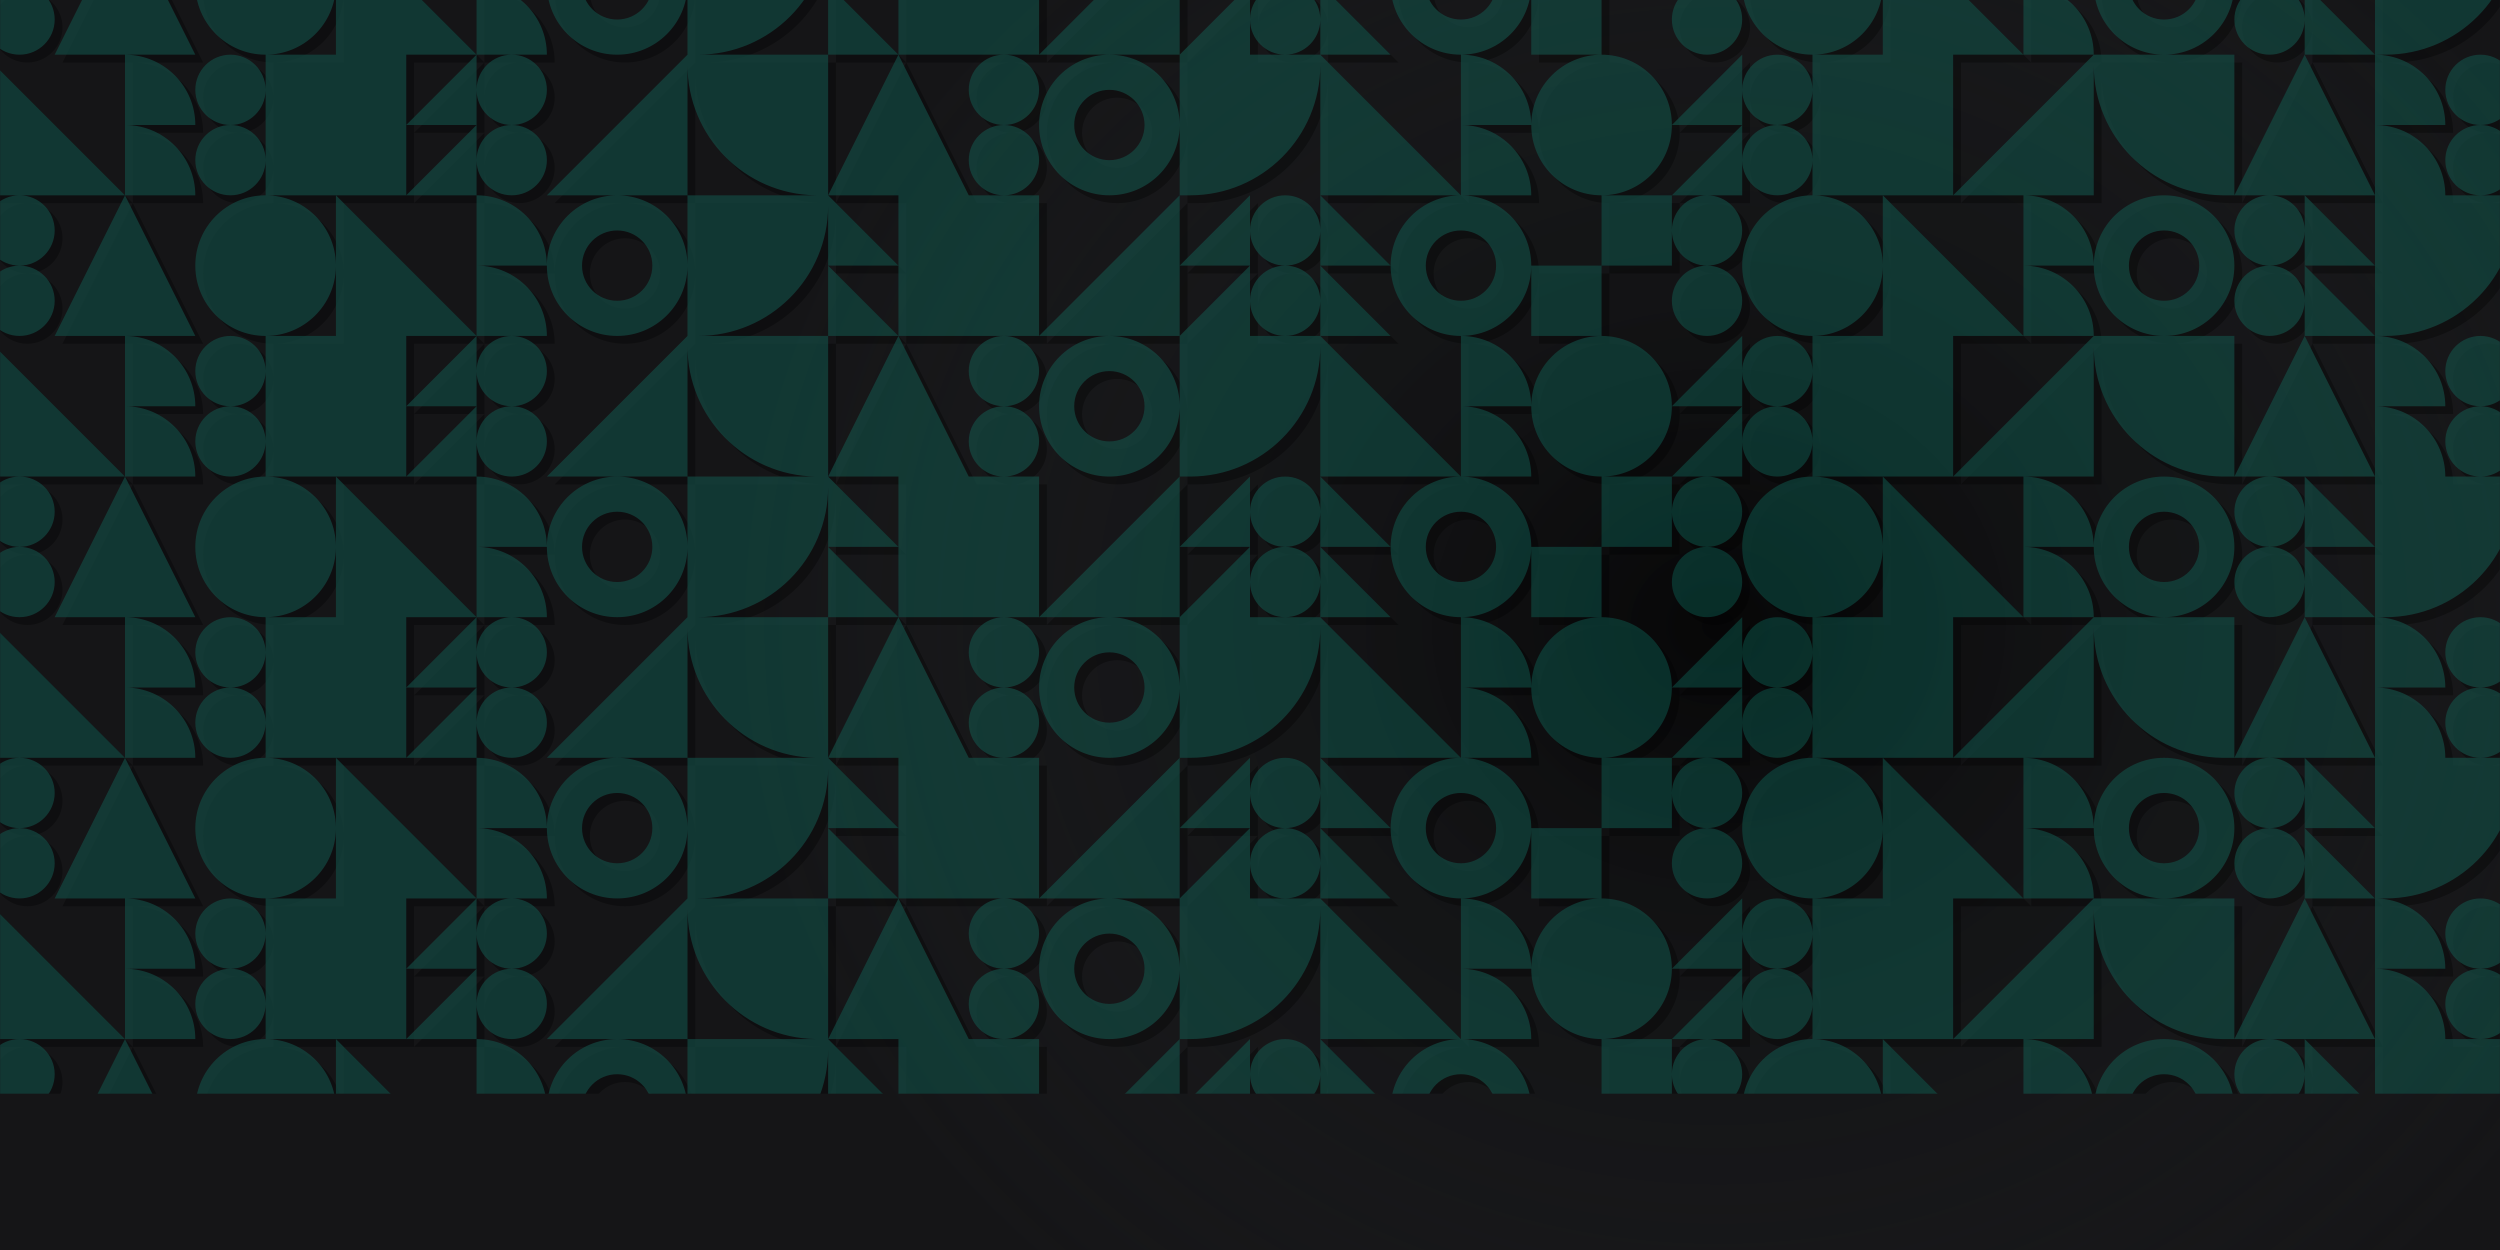 <svg xmlns="http://www.w3.org/2000/svg" xmlns:xlink="http://www.w3.org/1999/xlink" width="1920" height="960" viewBox="0 0 1920 960">
    <defs>
        <radialGradient id="b" cx="68.583%" r="78.567%" fx="68.583%" fy="50%" gradientTransform="matrix(.5 0 0 .897 .343 .052)">
            <stop offset="0%" stop-opacity=".704"/>
            <stop offset="100%" stop-color="#2A2C2F" stop-opacity="0"/>
        </radialGradient>
        <path id="a" d="M0 0h1920v960H0z"/>
        <path id="e" d="M1905 960c14.912 0 27 12.088 27 27s-12.088 27-27 27-27-12.088-27-27 12.088-27 27-27zm-1755 0c0 29.525-23.696 53.516-53.107 53.993L96 1014v-54h54zm-54-54l-108 108V906H96zm216 0v108H204v-26.986l-.004.432C203.758 1002.152 191.763 1014 177 1014c-14.912 0-27-12.088-27-27s12.088-27 27-27c14.763 0 26.758 11.848 26.996 26.554l.004.413v-53.935l-.004.414C203.758 948.152 191.763 960 177 960c-14.912 0-27-12.088-27-27s12.088-27 27-27c14.763 0 26.758 11.848 26.996 26.554l.004.431V906h108zm918 0c29.525 0 53.516 23.696 53.993 53.107l.007.893c0 29.823-24.177 54-54 54-29.525 0-53.516-23.696-53.993-53.107l-.007-.849-.007.84c-.467 29.119-23.983 52.637-53.1 53.109l-.893.007v-54h54c0-29.823 24.177-54 54-54zM798 798v108h-54l-54 108-54-108h54V798h108zm1026 108l-54 108-54-108h108zm54 54c0 29.525-23.696 53.516-53.107 53.993l-.893.007v-54h54zm-964-54c55.228 0 100 44.772 100 100V906h108l-108 108H906v-53.956l-.007.849C905.516 990.304 881.525 1014 852 1014c-29.823 0-54-24.177-54-54s24.177-54 54-54c29.525 0 53.516 23.696 53.993 53.107l.007.86V906h8zm-143 54c14.912 0 27 12.088 27 27s-12.088 27-27 27-27-12.088-27-27 12.088-27 27-27zm837-54v100c0-54.676 43.88-99.104 98.346-99.987L1708 906h8v108h-108l-108-108h108zm-270 0v26.985l.004-.431C1338.242 917.848 1350.237 906 1365 906c14.763 0 26.758 11.848 26.996 26.554l.004.431V906h108v108h-108v-26.986l-.004.432c-.238 14.706-12.233 26.554-26.996 26.554-14.763 0-26.758-11.848-26.996-26.554l-.004-.432V1014l-54-54h54v26.942l.004-.388C1338.242 971.848 1350.237 960 1365 960c14.763 0 26.758 11.848 26.996 26.554l.004.413v-53.935l-.004.414C1391.758 948.152 1379.763 960 1365 960c-14.763 0-26.758-11.848-26.996-26.554l-.004-.389V960l-54-54h54zm-972 54v26.942l.004-.388C366.242 971.848 378.237 960 393 960c14.912 0 27 12.088 27 27s-12.088 27-27 27c-14.763 0-26.758-11.848-26.996-26.554l-.004-.432V1014l-54-54h54zM528-174v100c0-54.676 43.88-99.104 98.346-99.987L628-174h8v108H536c55.228 0 100 44.772 100 100v-46h54l-54 54v108H536c55.228 0 100 44.772 100 100v-46h54l-54 54v108H536c55.228 0 100 44.772 100 100v-46h54l-54 54v108H536c55.228 0 100 44.772 100 100v-46h54l-54 54v108H536c55.228 0 100 44.772 100 100v-46h54l-54 54v108H528L420 906h108v-53.956l-.007.849C527.516 882.304 503.525 906 474 906c-29.525 0-53.516-23.696-53.993-53.107l-.007-.849-.007.84c-.467 29.119-23.983 52.637-53.1 53.109L366 906v-54h54c0-29.823 24.177-54 54-54 29.525 0 53.516 23.696 53.993 53.107l.007.86V798L420 690h108v-53.956l-.007.849C527.516 666.304 503.525 690 474 690c-29.525 0-53.516-23.696-53.993-53.107l-.007-.849-.007.84c-.467 29.119-23.983 52.637-53.1 53.109L366 690v-54h54c0-29.823 24.177-54 54-54 29.525 0 53.516 23.696 53.993 53.107l.007.86V582L420 474h108v-53.956l-.007.849C527.516 450.304 503.525 474 474 474c-29.525 0-53.516-23.696-53.993-53.107l-.007-.849-.007.84c-.467 29.119-23.983 52.637-53.1 53.109L366 474v-54h54c0-29.823 24.177-54 54-54 29.525 0 53.516 23.696 53.993 53.107l.007.86V366L420 258h108v-53.956l-.007.849C527.516 234.304 503.525 258 474 258c-29.525 0-53.516-23.696-53.993-53.107l-.007-.849-.007.84c-.467 29.119-23.983 52.637-53.1 53.109L366 258v-54h54c0-29.823 24.177-54 54-54 29.525 0 53.516 23.696 53.993 53.107l.007.86V150L420 42h108v-53.956l-.007.849C527.516 18.304 503.525 42 474 42c-29.525 0-53.516-23.696-53.993-53.107l-.007-.849-.007.84c-.467 29.119-23.983 52.637-53.1 53.109L366 42v-54h54c0-29.823 24.177-54 54-54 29.525 0 53.516 23.696 53.993 53.107l.007.86V-66L420-174h108zM628 906H528v100c0-54.676 43.88-99.104 98.346-99.987L628 906zm224 27c-14.912 0-27 12.088-27 27s12.088 27 27 27 27-12.088 27-27-12.088-27-27-27zm324-27c0 29.525-23.696 53.516-53.107 53.993L1122 960v-54h54zm-810 0v26.985l.004-.431C366.242 917.848 378.237 906 393 906c14.912 0 27 12.088 27 27s-12.088 27-27 27c-14.763 0-26.758-11.848-26.996-26.554l-.004-.389V960l-54-54h54zm1539 0c14.912 0 27 12.088 27 27s-12.088 27-27 27-27-12.088-27-27 12.088-27 27-27zm-73-108c55.228 0 100 44.772 100 100v8h-54c0 29.525-23.696 53.516-53.107 53.993L1824 960V798h8zM150 906c0 29.525-23.696 53.516-53.107 53.993L96 960v-54h54zm621 0c14.912 0 27 12.088 27 27s-12.088 27-27 27-27-12.088-27-27 12.088-27 27-27zM15 852c14.912 0 27 12.088 27 27s-12.088 27-27 27-27-12.088-27-27 12.088-27 27-27zm1647-54c29.823 0 54 24.177 54 54s-24.177 54-54 54c-29.525 0-53.516-23.696-53.993-53.107l-.007-.849-.007.84c-.467 29.119-23.983 52.637-53.1 53.109L1554 906v-54h54c0-29.823 24.177-54 54-54zm-756 0v108L798 798h108zm918 54l-54 54v-26.986l-.004.432C1769.758 894.152 1757.763 906 1743 906c-14.912 0-27-12.088-27-27s12.088-27 27-27c14.763 0 26.758 11.848 26.996 26.554l.004.413V852h54zm-540 0v26.942l.004-.388C1284.242 863.848 1296.237 852 1311 852c14.912 0 27 12.088 27 27s-12.088 27-27 27c-14.763 0-26.758-11.848-26.996-26.554l-.004-.432V906h-54v-54h54zM150 798L96 906 42 798h108zm1080 0v54h-54c0 29.823-24.177 54-54 54s-54-24.177-54-54 24.177-54 54-54c29.525 0 53.516 23.696 53.993 53.107l.007.86V798h54zm108-108v26.985l.004-.431C1338.242 701.848 1350.237 690 1365 690c14.763 0 26.758 11.848 26.996 26.554l.004.431V690h108v108h54l-108 108v-53.956l-.007.849C1445.516 882.304 1421.525 906 1392 906c-29.823 0-54-24.177-54-54s24.177-54 54-54c29.525 0 53.516 23.696 53.993 53.107l.007.86V798h-54v-26.986l-.004.432C1391.758 786.152 1379.763 798 1365 798c-14.763 0-26.758-11.848-26.996-26.554l-.004-.432V798l-54-54h54v26.942l.004-.388C1338.242 755.848 1350.237 744 1365 744c14.763 0 26.758 11.848 26.996 26.554l.004.413v-53.935l-.004.414C1391.758 732.152 1379.763 744 1365 744c-14.763 0-26.758-11.848-26.996-26.554l-.004-.389V744l-54-54h54zm-1026 0v108h54L258 906v-53.956l-.007.849C257.516 882.304 233.525 906 204 906c-29.823 0-54-24.177-54-54s24.177-54 54-54c29.525 0 53.516 23.696 53.993 53.107l.007.86V798h-54v-26.986l-.004.432C203.758 786.152 191.763 798 177 798c-14.912 0-27-12.088-27-27s12.088-27 27-27c14.763 0 26.758 11.848 26.996 26.554l.004.413v-53.935l-.004.414C203.758 732.152 191.763 744 177 744c-14.912 0-27-12.088-27-27s12.088-27 27-27c14.763 0 26.758 11.848 26.996 26.554l.004.431V690h108zm648 162v26.942l.004-.388C960.242 863.848 972.237 852 987 852c14.763 0 26.758 11.848 26.996 26.554l.004.413V852h54l-54 54v-26.986l-.004.432C1013.758 894.152 1001.763 906 987 906c-14.763 0-26.758-11.848-26.996-26.554l-.004-.432V906l-54-54h54zm162-27c-14.912 0-27 12.088-27 27s12.088 27 27 27 27-12.088 27-27-12.088-27-27-27zm-648 0c-14.912 0-27 12.088-27 27s12.088 27 27 27 27-12.088 27-27-12.088-27-27-27zm1188 0c-14.912 0-27 12.088-27 27s12.088 27 27 27 27-12.088 27-27-12.088-27-27-27zm-351-27c14.912 0 27 12.088 27 27s-12.088 27-27 27-27-12.088-27-27 12.088-27 27-27zM15 798c14.912 0 27 12.088 27 27s-12.088 27-27 27-27-12.088-27-27 12.088-27 27-27zm899-108c55.228 0 100 44.772 100 100V690h108l-108 108h-54v26.985l.004-.431C960.242 809.848 972.237 798 987 798c14.763 0 26.758 11.848 26.996 26.554l.004.431V798h54l-54 54v-26.968l-.004.414C1013.758 840.152 1001.763 852 987 852c-14.763 0-26.758-11.848-26.996-26.554l-.004-.389V852l-54-54v-53.956l-.007.849C905.516 774.304 881.525 798 852 798c-29.823 0-54-24.177-54-54s24.177-54 54-54c29.525 0 53.516 23.696 53.993 53.107l.007.86V690h8zM420 798c0 29.525-23.696 53.516-53.107 53.993L366 852v-54h54zm1188 0c0 29.525-23.696 53.516-53.107 53.993L1554 852v-54h54zm-918 0l-54 54v-54h54zm1134 0l-54 54v-26.968l-.004.414C1769.758 840.152 1757.763 852 1743 852c-14.912 0-27-12.088-27-27s12.088-27 27-27c14.763 0 26.758 11.848 26.996 26.554l.004.431V798h54zM798 582v108h-54l-54 108-54-108h54V582h108zM150 744c0 29.525-23.696 53.516-53.107 53.993L96 798v-54h54zm1674-54l-54 108-54-108h108zm54 54c0 29.525-23.696 53.516-53.107 53.993L1824 798v-54h54zm-270-54v100c0-54.676 43.88-99.104 98.346-99.987L1708 690h8v108h-108l-108-108h108zM96 690L-12 798V690H96zm675 54c14.912 0 27 12.088 27 27s-12.088 27-27 27-27-12.088-27-27 12.088-27 27-27zm-405 0v26.942l.004-.388C366.242 755.848 378.237 744 393 744c14.912 0 27 12.088 27 27s-12.088 27-27 27c-14.763 0-26.758-11.848-26.996-26.554l-.004-.432V798l-54-54h54zm864-54c29.525 0 53.516 23.696 53.993 53.107l.007.893c0 29.823-24.177 54-54 54-29.525 0-53.516-23.696-53.993-53.107l-.007-.849-.007.84c-.467 29.119-23.983 52.637-53.1 53.109L1122 798v-54h54c0-29.823 24.177-54 54-54zm675 54c14.912 0 27 12.088 27 27s-12.088 27-27 27-27-12.088-27-27 12.088-27 27-27zM628 690H528v100c0-54.676 43.88-99.104 98.346-99.987L628 690zm224 27c-14.912 0-27 12.088-27 27s12.088 27 27 27 27-12.088 27-27-12.088-27-27-27zm980-135c55.228 0 100 44.772 100 100v8h-54c0 29.525-23.696 53.516-53.107 53.993L1824 744V582h8zm73 108c14.912 0 27 12.088 27 27s-12.088 27-27 27-27-12.088-27-27 12.088-27 27-27zm-1134 0c14.912 0 27 12.088 27 27s-12.088 27-27 27-27-12.088-27-27 12.088-27 27-27zm-621 0c0 29.525-23.696 53.516-53.107 53.993L96 744v-54h54zm216 0v26.985l.004-.431C366.242 701.848 378.237 690 393 690c14.912 0 27 12.088 27 27s-12.088 27-27 27c-14.763 0-26.758-11.848-26.996-26.554l-.004-.389V744l-54-54h54zm810 0c0 29.525-23.696 53.516-53.107 53.993L1122 744v-54h54zm-216-54v26.942l.004-.388C960.242 647.848 972.237 636 987 636c14.763 0 26.758 11.848 26.996 26.554l.004.413V636h54l-54 54v-26.986l-.004.432C1013.758 678.152 1001.763 690 987 690c-14.763 0-26.758-11.848-26.996-26.554l-.004-.432V690l-54-54h54zm864 0l-54 54v-26.986l-.004.432C1769.758 678.152 1757.763 690 1743 690c-14.912 0-27-12.088-27-27s12.088-27 27-27c14.763 0 26.758 11.848 26.996 26.554l.004.413V636h54zM150 582L96 690 42 582h108zm1512 0c29.823 0 54 24.177 54 54s-24.177 54-54 54c-29.525 0-53.516-23.696-53.993-53.107l-.007-.849-.007.84c-.467 29.119-23.983 52.637-53.1 53.109L1554 690v-54h54c0-29.823 24.177-54 54-54zM312 474v108h54L258 690v-53.956l-.007.849C257.516 666.304 233.525 690 204 690c-29.823 0-54-24.177-54-54s24.177-54 54-54c29.525 0 53.516 23.696 53.993 53.107l.007.86V582h-54v-26.986l-.004.432C203.758 570.152 191.763 582 177 582c-14.912 0-27-12.088-27-27s12.088-27 27-27c14.763 0 26.758 11.848 26.996 26.554l.004.413v-53.935l-.004.414C203.758 516.152 191.763 528 177 528c-14.912 0-27-12.088-27-27s12.088-27 27-27c14.763 0 26.758 11.848 26.996 26.554l.004.431V474h108zm1026 0v26.985l.004-.431C1338.242 485.848 1350.237 474 1365 474c14.763 0 26.758 11.848 26.996 26.554l.004.431V474h108v108h54l-108 108v-53.956l-.007.849C1445.516 666.304 1421.525 690 1392 690c-29.823 0-54-24.177-54-54s24.177-54 54-54c29.525 0 53.516 23.696 53.993 53.107l.007.86V582h-54v-26.986l-.004.432C1391.758 570.152 1379.763 582 1365 582c-14.763 0-26.758-11.848-26.996-26.554l-.004-.432V582l-54-54h54v26.942l.004-.388C1338.242 539.848 1350.237 528 1365 528c14.763 0 26.758 11.848 26.996 26.554l.004.413v-53.935l-.004.414C1391.758 516.152 1379.763 528 1365 528c-14.763 0-26.758-11.848-26.996-26.554l-.004-.389V528l-54-54h54zm-108 108v54h-54c0 29.823-24.177 54-54 54s-54-24.177-54-54 24.177-54 54-54c29.525 0 53.516 23.696 53.993 53.107l.007.86V582h54zm54 54v26.942l.004-.388C1284.242 647.848 1296.237 636 1311 636c14.912 0 27 12.088 27 27s-12.088 27-27 27c-14.763 0-26.758-11.848-26.996-26.554l-.004-.432V690h-54v-54h54zm-378-54v108L798 582h108zM15 636c14.912 0 27 12.088 27 27s-12.088 27-27 27-27-12.088-27-27 12.088-27 27-27zm459-27c-14.912 0-27 12.088-27 27s12.088 27 27 27 27-12.088 27-27-12.088-27-27-27zm648 0c-14.912 0-27 12.088-27 27s12.088 27 27 27 27-12.088 27-27-12.088-27-27-27zm540 0c-14.912 0-27 12.088-27 27s12.088 27 27 27 27-12.088 27-27-12.088-27-27-27zM914 474c55.228 0 100 44.772 100 100V474h108l-108 108h-54v26.985l.004-.431C960.242 593.848 972.237 582 987 582c14.763 0 26.758 11.848 26.996 26.554l.004.431V582h54l-54 54v-26.968l-.004.414C1013.758 624.152 1001.763 636 987 636c-14.763 0-26.758-11.848-26.996-26.554l-.004-.389V636l-54-54v-53.956l-.007.849C905.516 558.304 881.525 582 852 582c-29.823 0-54-24.177-54-54s24.177-54 54-54c29.525 0 53.516 23.696 53.993 53.107l.007.86V474h8zM690 582l-54 54v-54h54zm-675 0c14.912 0 27 12.088 27 27s-12.088 27-27 27-27-12.088-27-27 12.088-27 27-27zm1296 0c14.912 0 27 12.088 27 27s-12.088 27-27 27-27-12.088-27-27 12.088-27 27-27zm-891 0c0 29.525-23.696 53.516-53.107 53.993L366 636v-54h54zm1188 0c0 29.525-23.696 53.516-53.107 53.993L1554 636v-54h54zm216 0l-54 54v-26.968l-.004.414C1769.758 624.152 1757.763 636 1743 636c-14.912 0-27-12.088-27-27s12.088-27 27-27c14.763 0 26.758 11.848 26.996 26.554l.004.431V582h54zm-216-108v100c0-54.676 43.88-99.104 98.346-99.987L1708 474h8v108h-108l-108-108h108zm-378 0c29.525 0 53.516 23.696 53.993 53.107l.007.893c0 29.823-24.177 54-54 54-29.525 0-53.516-23.696-53.993-53.107l-.007-.849-.007.84c-.467 29.119-23.983 52.637-53.1 53.109L1122 582v-54h54c0-29.823 24.177-54 54-54zm-459 54c14.912 0 27 12.088 27 27s-12.088 27-27 27-27-12.088-27-27 12.088-27 27-27zm-621 0c0 29.525-23.696 53.516-53.107 53.993L96 582v-54h54zm-54-54L-12 582V474H96zm1728 0l-54 108-54-108h108zm81 54c14.912 0 27 12.088 27 27s-12.088 27-27 27-27-12.088-27-27 12.088-27 27-27zm-1539 0v26.942l.004-.388C366.242 539.848 378.237 528 393 528c14.912 0 27 12.088 27 27s-12.088 27-27 27c-14.763 0-26.758-11.848-26.996-26.554l-.004-.432V582l-54-54h54zm432-162v108h-54l-54 108-54-108h54V366h108zm1080 162c0 29.525-23.696 53.516-53.107 53.993L1824 582v-54h54zM628 474H528v100c0-54.676 43.88-99.104 98.346-99.987L628 474zm224 27c-14.912 0-27 12.088-27 27s12.088 27 27 27 27-12.088 27-27-12.088-27-27-27zm1053-27c14.912 0 27 12.088 27 27s-12.088 27-27 27-27-12.088-27-27 12.088-27 27-27zm-1134 0c14.912 0 27 12.088 27 27s-12.088 27-27 27-27-12.088-27-27 12.088-27 27-27zm405 0c0 29.525-23.696 53.516-53.107 53.993L1122 528v-54h54zm-810 0v26.985l.004-.431C366.242 485.848 378.237 474 393 474c14.912 0 27 12.088 27 27s-12.088 27-27 27c-14.763 0-26.758-11.848-26.996-26.554l-.004-.389V528l-54-54h54zm-216 0c0 29.525-23.696 53.516-53.107 53.993L96 528v-54h54zm1682-108c55.228 0 100 44.772 100 100v8h-54c0 29.525-23.696 53.516-53.107 53.993L1824 528V366h8zM312 258v108h54L258 474v-53.956l-.007.849C257.516 450.304 233.525 474 204 474c-29.823 0-54-24.177-54-54s24.177-54 54-54c29.525 0 53.516 23.696 53.993 53.107l.007.86V366h-54v-26.986l-.004.432C203.758 354.152 191.763 366 177 366c-14.912 0-27-12.088-27-27s12.088-27 27-27c14.763 0 26.758 11.848 26.996 26.554l.004.413v-53.935l-.004.414C203.758 300.152 191.763 312 177 312c-14.912 0-27-12.088-27-27s12.088-27 27-27c14.763 0 26.758 11.848 26.996 26.554l.004.431V258h108zm1026 0v26.985l.004-.431C1338.242 269.848 1350.237 258 1365 258c14.763 0 26.758 11.848 26.996 26.554l.004.431V258h108v108h54l-108 108v-53.956l-.007.849C1445.516 450.304 1421.525 474 1392 474c-29.823 0-54-24.177-54-54s24.177-54 54-54c29.525 0 53.516 23.696 53.993 53.107l.007.86V366h-54v-26.986l-.004.432C1391.758 354.152 1379.763 366 1365 366c-14.763 0-26.758-11.848-26.996-26.554l-.004-.432V366l-54-54h54v26.942l.004-.388C1338.242 323.848 1350.237 312 1365 312c14.763 0 26.758 11.848 26.996 26.554l.004.413v-53.935l-.004.414C1391.758 300.152 1379.763 312 1365 312c-14.763 0-26.758-11.848-26.996-26.554l-.004-.389V312l-54-54h54zm-54 162v26.942l.004-.388C1284.242 431.848 1296.237 420 1311 420c14.912 0 27 12.088 27 27s-12.088 27-27 27c-14.763 0-26.758-11.848-26.996-26.554l-.004-.432V474h-54v-54h54zm-378-54v108L798 366h108zm54 54v26.942l.004-.388C960.242 431.848 972.237 420 987 420c14.763 0 26.758 11.848 26.996 26.554l.004.413V420h54l-54 54v-26.986l-.004.432C1013.758 462.152 1001.763 474 987 474c-14.763 0-26.758-11.848-26.996-26.554l-.004-.432V474l-54-54h54zm702-54c29.823 0 54 24.177 54 54s-24.177 54-54 54c-29.525 0-53.516-23.696-53.993-53.107l-.007-.849-.007.84c-.467 29.119-23.983 52.637-53.1 53.109L1554 474v-54h54c0-29.823 24.177-54 54-54zM15 420c14.912 0 27 12.088 27 27s-12.088 27-27 27-27-12.088-27-27 12.088-27 27-27zm1809 0l-54 54v-26.986l-.004.432C1769.758 462.152 1757.763 474 1743 474c-14.912 0-27-12.088-27-27s12.088-27 27-27c14.763 0 26.758 11.848 26.996 26.554l.004.413V420h54zm-594-54v54h-54c0 29.823-24.177 54-54 54s-54-24.177-54-54 24.177-54 54-54c29.525 0 53.516 23.696 53.993 53.107l.007.86V366h54zm-1080 0L96 474 42 366h108zm1512 27c-14.912 0-27 12.088-27 27s12.088 27 27 27 27-12.088 27-27-12.088-27-27-27zm-1188 0c-14.912 0-27 12.088-27 27s12.088 27 27 27 27-12.088 27-27-12.088-27-27-27zm648 0c-14.912 0-27 12.088-27 27s12.088 27 27 27 27-12.088 27-27-12.088-27-27-27zM914 258c55.228 0 100 44.772 100 100V258h108l-108 108h-54v26.985l.004-.431C960.242 377.848 972.237 366 987 366c14.763 0 26.758 11.848 26.996 26.554l.004.431V366h54l-54 54v-26.968l-.004.414C1013.758 408.152 1001.763 420 987 420c-14.763 0-26.758-11.848-26.996-26.554l-.004-.389V420l-54-54v-53.956l-.007.849C905.516 342.304 881.525 366 852 366c-29.823 0-54-24.177-54-54s24.177-54 54-54c29.525 0 53.516 23.696 53.993 53.107l.007.86V258h8zM420 366c0 29.525-23.696 53.516-53.107 53.993L366 420v-54h54zm1404 0l-54 54v-26.968l-.004.414C1769.758 408.152 1757.763 420 1743 420c-14.912 0-27-12.088-27-27s12.088-27 27-27c14.763 0 26.758 11.848 26.996 26.554l.004.431V366h54zM15 366c14.912 0 27 12.088 27 27s-12.088 27-27 27-27-12.088-27-27 12.088-27 27-27zm1593 0c0 29.525-23.696 53.516-53.107 53.993L1554 420v-54h54zm-297 0c14.912 0 27 12.088 27 27s-12.088 27-27 27-27-12.088-27-27 12.088-27 27-27zm-621 0l-54 54v-54h54zM96 258L-12 366V258H96zm1134 0c29.525 0 53.516 23.696 53.993 53.107l.007.893c0 29.823-24.177 54-54 54-29.525 0-53.516-23.696-53.993-53.107l-.007-.849-.007.84c-.467 29.119-23.983 52.637-53.1 53.109L1122 366v-54h54c0-29.823 24.177-54 54-54zM798 150v108h-54l-54 108-54-108h54V150h108zm810 108v100c0-54.676 43.88-99.104 98.346-99.987L1708 258h8v108h-108l-108-108h108zm270 54c0 29.525-23.696 53.516-53.107 53.993L1824 366v-54h54zm27 0c14.912 0 27 12.088 27 27s-12.088 27-27 27-27-12.088-27-27 12.088-27 27-27zm-1134 0c14.912 0 27 12.088 27 27s-12.088 27-27 27-27-12.088-27-27 12.088-27 27-27zm-621 0c0 29.525-23.696 53.516-53.107 53.993L96 366v-54h54zm1674-54l-54 108-54-108h108zM366 312v26.942l.004-.388C366.242 323.848 378.237 312 393 312c14.912 0 27 12.088 27 27s-12.088 27-27 27c-14.763 0-26.758-11.848-26.996-26.554l-.004-.432V366l-54-54h54zm262-54H528v100c0-54.676 43.88-99.104 98.346-99.987L628 258zm224 27c-14.912 0-27 12.088-27 27s12.088 27 27 27 27-12.088 27-27-12.088-27-27-27zm-486-27v26.985l.004-.431C366.242 269.848 378.237 258 393 258c14.912 0 27 12.088 27 27s-12.088 27-27 27c-14.763 0-26.758-11.848-26.996-26.554l-.004-.389V312l-54-54h54zm1466-108c55.228 0 100 44.772 100 100v8h-54c0 29.525-23.696 53.516-53.107 53.993L1824 312V150h8zm73 108c14.912 0 27 12.088 27 27s-12.088 27-27 27-27-12.088-27-27 12.088-27 27-27zm-1134 0c14.912 0 27 12.088 27 27s-12.088 27-27 27-27-12.088-27-27 12.088-27 27-27zm405 0c0 29.525-23.696 53.516-53.107 53.993L1122 312v-54h54zm-1026 0c0 29.525-23.696 53.516-53.107 53.993L96 312v-54h54zm1512-108c29.823 0 54 24.177 54 54s-24.177 54-54 54c-29.525 0-53.516-23.696-53.993-53.107l-.007-.849-.007.84c-.467 29.119-23.983 52.637-53.1 53.109L1554 258v-54h54c0-29.823 24.177-54 54-54zM1500 42v108h54l-108 108v-53.956l-.007.849C1445.516 234.304 1421.525 258 1392 258c-29.823 0-54-24.177-54-54s24.177-54 54-54c29.525 0 53.516 23.696 53.993 53.107l.007.86V150h-54v-26.986l-.004.432C1391.758 138.152 1379.763 150 1365 150c-14.763 0-26.758-11.848-26.996-26.554l-.004-.432V150l-54-54h54v26.942l.004-.388C1338.242 107.848 1350.237 96 1365 96c14.763 0 26.758 11.848 26.996 26.554l.004.413V42h108zM960 204v26.942l.004-.388C960.242 215.848 972.237 204 987 204c14.763 0 26.758 11.848 26.996 26.554l.004.413V204h54l-54 54v-26.986l-.004.432C1013.758 246.152 1001.763 258 987 258c-14.763 0-26.758-11.848-26.996-26.554l-.004-.432V258l-54-54h54zm270-54v54h-54c0 29.823-24.177 54-54 54s-54-24.177-54-54 24.177-54 54-54c29.525 0 53.516 23.696 53.993 53.107l.007.86V150h54zm-324 0v108L798 150h108zm918 54l-54 54v-26.986l-.004.432C1769.758 246.152 1757.763 258 1743 258c-14.912 0-27-12.088-27-27s12.088-27 27-27c14.763 0 26.758 11.848 26.996 26.554l.004.413V204h54zM15 204c14.912 0 27 12.088 27 27s-12.088 27-27 27-27-12.088-27-27 12.088-27 27-27zm135-54L96 258 42 150h108zm1134 54v26.942l.004-.388C1284.242 215.848 1296.237 204 1311 204c14.912 0 27 12.088 27 27s-12.088 27-27 27c-14.763 0-26.758-11.848-26.996-26.554l-.004-.432V258h-54v-54h54zM312 42v108h54L258 258v-53.956l-.007.849C257.516 234.304 233.525 258 204 258c-29.823 0-54-24.177-54-54s24.177-54 54-54c29.525 0 53.516 23.696 53.993 53.107l.007.86V150h-54v-26.986l-.004.432C203.758 138.152 191.763 150 177 150c-14.912 0-27-12.088-27-27s12.088-27 27-27c14.763 0 26.758 11.848 26.996 26.554l.004.413V42h108zm1350 135c-14.912 0-27 12.088-27 27s12.088 27 27 27 27-12.088 27-27-12.088-27-27-27zm-540 0c-14.912 0-27 12.088-27 27s12.088 27 27 27 27-12.088 27-27-12.088-27-27-27zm-648 0c-14.912 0-27 12.088-27 27s12.088 27 27 27 27-12.088 27-27-12.088-27-27-27zm837-27c14.912 0 27 12.088 27 27s-12.088 27-27 27-27-12.088-27-27 12.088-27 27-27zM914 42c55.228 0 100 44.772 100 100V42h108l-108 108h-54v26.985l.004-.431C960.242 161.848 972.237 150 987 150c14.763 0 26.758 11.848 26.996 26.554l.004.431V150h54l-54 54v-26.968l-.004.414C1013.758 192.152 1001.763 204 987 204c-14.763 0-26.758-11.848-26.996-26.554l-.004-.389V204l-54-54V96.044l-.007.849C905.516 126.304 881.525 150 852 150c-29.823 0-54-24.177-54-54s24.177-54 54-54c29.525 0 53.516 23.696 53.993 53.107L906 96V42h8zm910 108l-54 54v-26.968l-.004.414C1769.758 192.152 1757.763 204 1743 204c-14.912 0-27-12.088-27-27s12.088-27 27-27c14.763 0 26.758 11.848 26.996 26.554l.004.431V150h54zm-216 0c0 29.525-23.696 53.516-53.107 53.993L1554 204v-54h54zm-1188 0c0 29.525-23.696 53.516-53.107 53.993L366 204v-54h54zm270 0l-54 54v-54h54zm-675 0c14.912 0 27 12.088 27 27s-12.088 27-27 27-27-12.088-27-27 12.088-27 27-27zm351-54v26.942l.004-.388C366.242 107.848 378.237 96 393 96c14.912 0 27 12.088 27 27s-12.088 27-27 27c-14.763 0-26.758-11.848-26.996-26.554l-.004-.432V150l-54-54h54zM798-66V42h-54l-54 108-54-108h54V-66h108zM1824 42l-54 108-54-108h108zm-216 0v100c0-54.676 43.88-99.104 98.346-99.987L1708 42h8v108h-108L1500 42h108zM96 42L-12 150V42H96zm1134 0c29.525 0 53.516 23.696 53.993 53.107L1284 96c0 29.823-24.177 54-54 54-29.525 0-53.516-23.696-53.993-53.107l-.007-.849-.007.84c-.467 29.119-23.983 52.637-53.1 53.109L1122 150V96h54c0-29.823 24.177-54 54-54zM771 96c14.912 0 27 12.088 27 27s-12.088 27-27 27-27-12.088-27-27 12.088-27 27-27zm-621 0c0 29.525-23.696 53.516-53.107 53.993L96 150V96h54zm1728 0c0 29.525-23.696 53.516-53.107 53.993L1824 150V96h54zm27 0c14.912 0 27 12.088 27 27s-12.088 27-27 27-27-12.088-27-27 12.088-27 27-27zM628 42H528v100c0-54.676 43.88-99.104 98.346-99.987L628 42zm224 27c-14.912 0-27 12.088-27 27s12.088 27 27 27 27-12.088 27-27-12.088-27-27-27zm-81-27c14.912 0 27 12.088 27 27s-12.088 27-27 27-27-12.088-27-27 12.088-27 27-27zm-621 0c0 29.525-23.696 53.516-53.107 53.993L96 96V42h54zM1832-66c55.228 0 100 44.772 100 100v8h-54c0 29.525-23.696 53.516-53.107 53.993L1824 96V-66h8zM1365 42c14.912 0 27 12.088 27 27s-12.088 27-27 27-27-12.088-27-27 12.088-27 27-27zm-999 0v54l-54-54h54zm27 0c14.912 0 27 12.088 27 27s-12.088 27-27 27-27-12.088-27-27 12.088-27 27-27zm783 0c0 29.525-23.696 53.516-53.107 53.993L1122 96V42h54zm-999 0c14.912 0 27 12.088 27 27s-12.088 27-27 27-27-12.088-27-27 12.088-27 27-27zm1161 0v54l-54-54h54zm567 0c14.912 0 27 12.088 27 27s-12.088 27-27 27-27-12.088-27-27 12.088-27 27-27zM15-12C29.912-12 42 .088 42 15S29.912 42 15 42s-27-12.088-27-27S.088-12 15-12zm1269 0v26.942l.004-.388C1284.242-.152 1296.237-12 1311-12c14.912 0 27 12.088 27 27s-12.088 27-27 27c-14.763 0-26.758-11.848-26.996-26.554l-.004-.432V42h-54v-54h54zm540 0l-54 54V15.014l-.004.432C1769.758 30.152 1757.763 42 1743 42c-14.912 0-27-12.088-27-27s12.088-27 27-27c14.763 0 26.758 11.848 26.996 26.554l.004.413V-12h54zm-486-162v26.985l.004-.431C1338.242-162.152 1350.237-174 1365-174c14.763 0 26.758 11.848 26.996 26.554l.004.431V-174h108v108h54L1446 42v-53.956l-.007.849C1445.516 18.304 1421.525 42 1392 42c-29.823 0-54-24.177-54-54s24.177-54 54-54c29.525 0 53.516 23.696 53.993 53.107l.007.86V-66h-54v-26.986l-.004.432C1391.758-77.848 1379.763-66 1365-66c-14.763 0-26.758-11.848-26.996-26.554l-.004-.432V-66l-54-54h54v27c0-14.912 12.088-27 27-27 14.763 0 26.758 11.848 26.996 26.554L1392-93v-54l-.004.446C1391.758-131.848 1379.763-120 1365-120c-14.912 0-27-12.088-27-27v27l-54-54h54zm-1026 0v108h54L258 42v-53.956l-.007.849C257.516 18.304 233.525 42 204 42c-29.823 0-54-24.177-54-54s24.177-54 54-54c29.525 0 53.516 23.696 53.993 53.107l.007.86V-66h-54v-81l-.004.446C203.758-131.848 191.763-120 177-120c-14.912 0-27-12.088-27-27s12.088-27 27-27c14.763 0 26.758 11.848 26.996 26.554l.004.431V-174h108zM960-12v26.942l.004-.388C960.242-.152 972.237-12 987-12c14.763 0 26.758 11.848 26.996 26.554l.004.413V-12h54l-54 54V15.014l-.004.432C1013.758 30.152 1001.763 42 987 42c-14.763 0-26.758-11.848-26.996-26.554l-.004-.432V42l-54-54h54zm-54-54V42L798-66h108zm756 0c29.823 0 54 24.177 54 54s-24.177 54-54 54c-29.525 0-53.516-23.696-53.993-53.107l-.007-.849-.007.84c-.467 29.119-23.983 52.637-53.1 53.109L1554 42v-54h54c0-29.823 24.177-54 54-54zM150-66L96 42 42-66h108zm1080 0v54h-54c0 29.823-24.177 54-54 54s-54-24.177-54-54 24.177-54 54-54c29.525 0 53.516 23.696 53.993 53.107l.007.86V-66h54zm-108 27c-14.912 0-27 12.088-27 27s12.088 27 27 27 27-12.088 27-27-12.088-27-27-27zm-648 0c-14.912 0-27 12.088-27 27s12.088 27 27 27 27-12.088 27-27-12.088-27-27-27zm1188 0c-14.912 0-27 12.088-27 27s12.088 27 27 27 27-12.088 27-27-12.088-27-27-27zM420-66c0 29.525-23.696 53.516-53.107 53.993L366-12v-54h54zm1404 0l-54 54v-26.968l-.004.414C1769.758-23.848 1757.763-12 1743-12c-14.912 0-27-12.088-27-27s12.088-27 27-27c14.763 0 26.758 11.848 26.996 26.554l.004.431V-66h54zM914-174c55.228 0 100 44.772 100 100v-100h108L1014-66h-54v26.985l.004-.431C960.242-54.152 972.237-66 987-66c14.763 0 26.758 11.848 26.996 26.554l.004.431V-66h54l-54 54v-26.968l-.004.414C1013.758-23.848 1001.763-12 987-12c-14.763 0-26.758-11.848-26.996-26.554l-.004-.389V-12l-54-54v-53.956l-.007.849C905.516-89.696 881.525-66 852-66c-29.823 0-54-24.177-54-54s24.177-54 54-54c29.525 0 53.516 23.696 53.993 53.107l.007.86V-174h8zM690-66l-54 54v-54h54zm621 0c14.912 0 27 12.088 27 27s-12.088 27-27 27-27-12.088-27-27 12.088-27 27-27zm297 0c0 29.525-23.696 53.516-53.107 53.993L1554-12v-54h54zM15-66c14.912 0 27 12.088 27 27S29.912-12 15-12s-27-12.088-27-27S.088-66 15-66zm351-54v54l-54-54h54zm-189 0c14.912 0 27 12.088 27 27s-12.088 27-27 27-27-12.088-27-27 12.088-27 27-27zm-81-54L-12-66v-108H96zm1134 0c29.525 0 53.516 23.696 53.993 53.107l.007.893c0 29.823-24.177 54-54 54-29.525 0-53.516-23.696-53.993-53.107l-.007-.849-.007.84c-.467 29.119-23.983 52.637-53.1 53.109L1122-66v-54h54c0-29.823 24.177-54 54-54zm594 0l-54 108-54-108h108zM150-120c0 29.525-23.696 53.516-53.107 53.993L96-66v-54h54zm1755 0c14.912 0 27 12.088 27 27s-12.088 27-27 27-27-12.088-27-27 12.088-27 27-27zm-1512 0c14.912 0 27 12.088 27 27s-12.088 27-27 27-27-12.088-27-27 12.088-27 27-27zm351-54L690-66l-54-108h108zm1134 54c0 29.525-23.696 53.516-53.107 53.993L1824-66v-54h54zm-1107 0c14.912 0 27 12.088 27 27s-12.088 27-27 27-27-12.088-27-27 12.088-27 27-27zm837-54v100c0-54.676 43.88-99.104 98.346-99.987L1708-174h8v108h-108l-108-108h108zm-1458 0c0 29.525-23.696 53.516-53.107 53.993L96-120v-54h54zm1026 0c0 29.525-23.696 53.516-53.107 53.993L1122-120v-54h54zm702 0c0 29.525-23.696 53.516-53.107 53.993L1824-120v-54h54zm-1512 0v26.985l.004-.431C366.242-162.152 378.237-174 393-174c14.912 0 27 12.088 27 27s-12.088 27-27 27-27-12.088-27-27v27l-54-54h54zm405 0c14.912 0 27 12.088 27 27s-12.088 27-27 27-27-12.088-27-27 12.088-27 27-27zm1134 0c14.912 0 27 12.088 27 27s-12.088 27-27 27-27-12.088-27-27 12.088-27 27-27z"/>
        <filter id="d" width="102.8%" height="104.5%" x="-1.1%" y="-2.8%" filterUnits="objectBoundingBox">
            <feOffset dx="6" dy="-6" in="SourceAlpha" result="shadowOffsetOuter1"/>
            <feGaussianBlur in="shadowOffsetOuter1" result="shadowBlurOuter1" stdDeviation="8"/>
            <feComposite in="shadowBlurOuter1" in2="SourceAlpha" operator="out" result="shadowBlurOuter1"/>
            <feColorMatrix in="shadowBlurOuter1" values="0 0 0 0 0 0 0 0 0 0 0 0 0 0 0 0 0 0 0.1 0"/>
        </filter>
    </defs>
    <g fill="none" fill-rule="evenodd">
        <path fill="#151517" d="M0 0h1920v960H0z"/>
        <mask id="c" fill="#fff">
            <use xlink:href="#a"/>
        </mask>
        <use fill="url(#b)" xlink:href="#a"/>
        <g mask="url(#c)" opacity=".321" transform="matrix(1 0 0 -1 0 840)">
            <use fill="#000" filter="url(#d)" xlink:href="#e"/>
            <use fill="#0FB49C" fill-opacity=".703" xlink:href="#e"/>
        </g>
    </g>
</svg>
